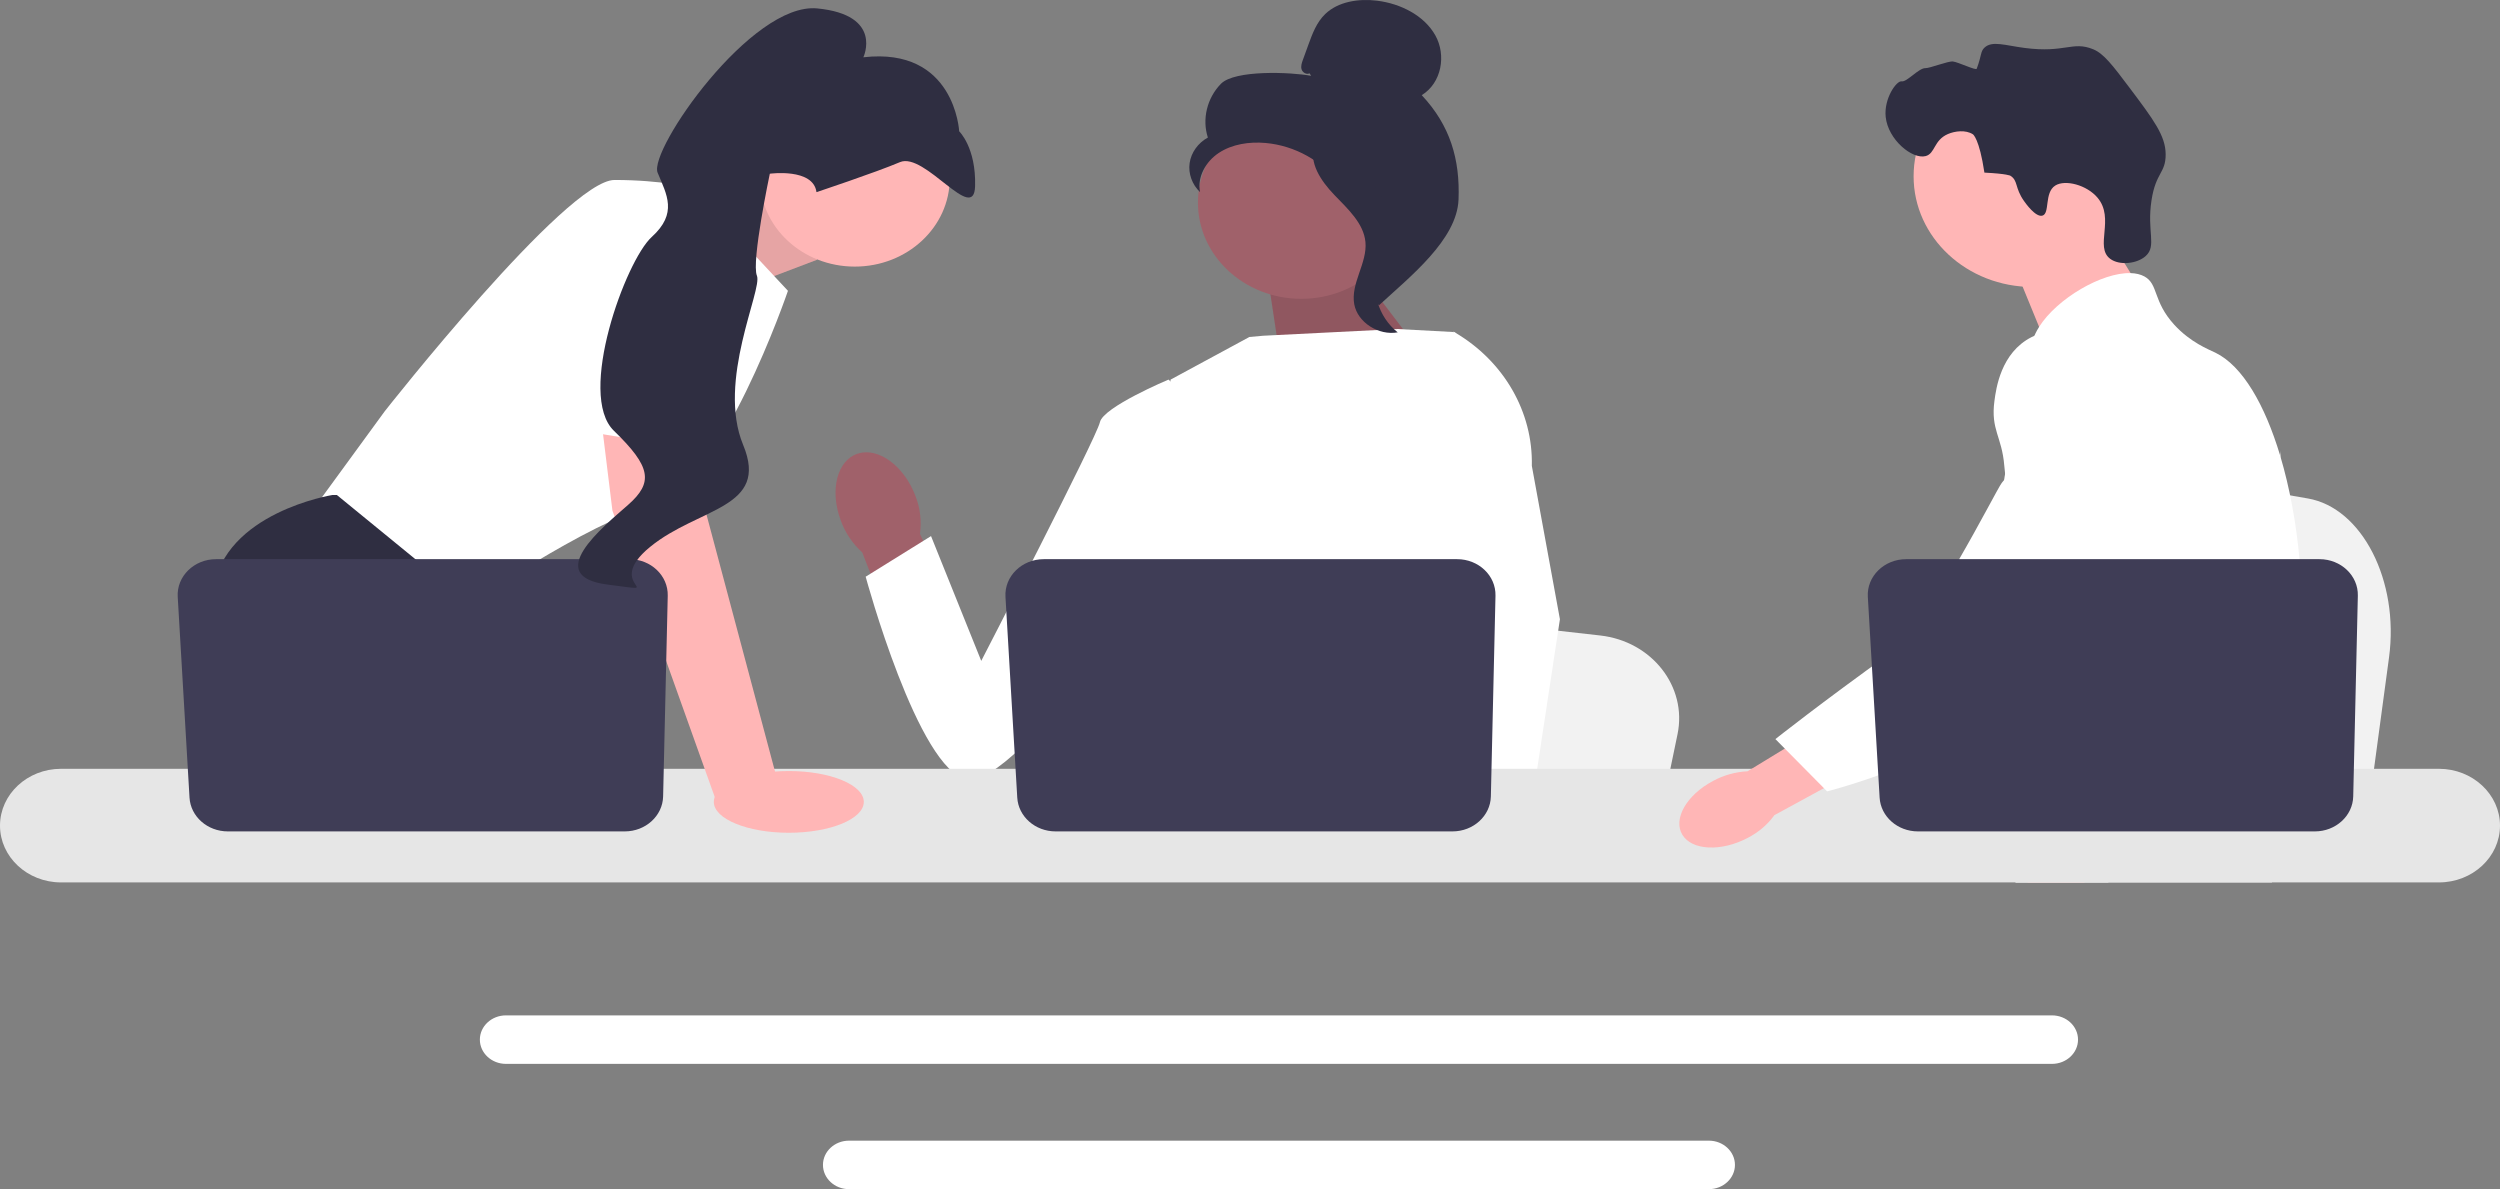 <svg width="904" height="430" viewBox="0 0 904 430" fill="none" xmlns="http://www.w3.org/2000/svg">
<rect x="0" y="0" width="904" height="430" fill="#808080" stroke="none"/>
<g clip-path="url(#clip0_33_101)">
<path d="M863.874 237.728L861.042 258.712L854.014 310.832H712.823C713.925 299.15 715.433 282.336 717.043 264.184C717.202 262.371 717.368 260.547 717.527 258.712C721.564 213.084 725.983 161.451 725.983 161.451L744.545 164.669L780.559 170.901L795.234 173.439L834.532 180.248C854.125 183.636 867.602 210.036 863.874 237.728Z" fill="#F2F2F2"/>
<path d="M757.076 77.017L774.439 105.292L741.067 127.3L726.832 92.545L757.076 77.017Z" fill="#FFB6B6"/>
<path d="M734.972 103.766C758.727 103.766 777.985 85.845 777.985 63.738C777.985 41.632 758.727 23.711 734.972 23.711C711.216 23.711 691.958 41.632 691.958 63.738C691.958 85.845 711.216 103.766 734.972 103.766Z" fill="#FFB6B6"/>
<path d="M731.883 72.687C728.467 67.85 729.808 65.32 726.949 63.542C726.949 63.542 725.798 62.827 717.563 62.419C715.719 50.07 713.418 48.573 713.418 48.573C710.765 46.847 706.829 47.407 704.38 48.463C699.2 50.696 699.801 55.518 696.313 56.441C691.496 57.716 682.73 50.529 681.867 42.302C681.162 35.591 685.809 29.072 687.652 29.417C689.479 29.759 693.854 24.562 696.216 24.642C697.829 24.697 704.42 22.031 706.193 22.239C708.129 22.467 714.514 25.567 714.78 24.859C716.629 19.936 716.085 18.571 717.654 17.163C720.434 14.667 724.981 16.405 732.115 17.338C746.793 19.257 749.355 14.753 756.877 17.806C760.677 19.348 763.857 23.507 770.061 31.762C778.737 43.306 783.075 49.078 783.103 55.81C783.131 62.676 779.559 62.24 777.989 72.404C776.242 83.719 779.954 88.892 775.899 92.568C772.765 95.409 766.395 96.084 763.049 93.59C757.318 89.321 764.817 79.021 758.476 71.495C754.584 66.875 746.756 64.82 743.17 67.103C739.116 69.685 741.349 77.264 738.498 77.983C736.057 78.598 732.478 73.53 731.883 72.687Z" fill="#2F2E41"/>
<path d="M832.081 230.338C830.881 249.427 826.116 255.454 824.447 277.999C824.082 282.949 823.863 288.694 823.863 295.546C823.863 297.293 823.873 298.982 823.873 300.632C823.873 304.145 823.801 307.464 823.362 310.831C823.029 313.52 822.456 316.228 821.507 319.081H728.865C728.855 319.061 728.855 319.042 728.844 319.022C728.302 316.829 727.958 314.733 727.697 312.724C727.614 312.083 727.54 311.453 727.478 310.831C727.395 310.104 727.321 309.386 727.249 308.677C726.967 305.853 726.686 303.184 726.018 300.632C725.121 297.108 723.494 293.789 720.156 290.587C718.791 289.277 717.425 288.258 716.09 287.365C715.829 287.199 715.578 287.035 715.318 286.87C711.626 284.511 708.132 282.813 705.108 277.999C705.056 277.931 705.014 277.854 704.972 277.786C704.451 276.941 703.095 274.728 702.114 271.778C701.082 268.712 700.456 264.858 701.583 260.919C704.263 251.582 714.191 250.651 722.305 241.217C723.181 240.198 724.047 239.072 724.871 237.82C728.541 232.269 729.532 227.378 730.701 221.564C730.888 220.623 731.055 219.691 731.19 218.789C731.295 218.109 731.389 217.44 731.462 216.779C732.108 211.238 731.795 206.463 731.035 202.193C728.553 188.208 721.231 179.551 726.404 167.002C728.031 163.062 730.336 160.102 732.661 157.569C737.583 152.202 742.642 148.718 741.766 141.789C740.879 134.801 735.185 133.84 734.549 127.736C734.225 124.65 735.31 121.398 737.344 118.205V118.196C743.852 107.918 760.1 98.455 770.425 98.756C772.333 98.805 774.023 99.203 775.43 99.969C780.531 102.764 778.403 108.869 786.215 117.429C792.023 123.786 798.593 126.329 801.086 127.532C810.962 132.326 818.993 146.467 824.447 164.547C824.489 164.683 824.53 164.819 824.572 164.964C827.941 176.29 830.319 189.149 831.498 202.193C831.998 207.715 832.29 213.267 832.352 218.759C832.405 223.146 832.3 226.951 832.081 230.338Z" fill="white"/>
<path d="M762.708 295.74L760.82 300.632L759.631 303.698L756.877 310.831L753.686 319.081H733.172L736.614 310.831L738.21 306.988L740.859 300.632L745.301 289.956L762.708 295.74Z" fill="#FFB6B6"/>
<path d="M824.771 162.878C824.719 163.509 824.646 164.207 824.572 164.965C823.76 172.67 821.84 186.461 819.035 202.193C817.554 210.491 815.823 219.332 813.872 228.115C809.68 247.069 804.466 265.732 798.573 277.999C797.52 280.212 796.435 282.211 795.329 283.978C794.485 285.327 793.598 286.656 792.67 287.966C789.667 292.266 786.298 296.342 782.804 300.146C782.669 300.311 782.512 300.467 782.356 300.632C781.793 301.252 781.208 301.864 780.625 302.476C777.767 305.474 774.847 308.269 772.021 310.831C768.579 313.957 765.262 316.723 762.29 319.081H728.98L728.844 319.022L724.047 317.043C724.047 317.043 725.413 315.548 727.697 312.724C728.167 312.151 728.667 311.52 729.21 310.831C729.877 309.987 730.597 309.055 731.368 308.046C732.974 305.931 734.799 303.446 736.76 300.632C740.556 295.187 744.884 288.49 749.254 280.736C749.755 279.834 750.265 278.921 750.777 277.999C750.787 277.97 750.808 277.941 750.818 277.912C751.684 276.34 752.54 274.719 753.394 273.069C760.642 259.035 762.718 247.389 763.313 243.614C764.147 238.277 765.304 230.813 764.991 222.603C764.783 217.188 763.938 211.461 761.926 205.774V205.765C761.508 204.571 761.039 203.377 760.507 202.193C759.558 200.068 758.431 197.971 757.096 195.904C751.204 186.801 746.418 186.422 742.611 176.503C741.484 173.563 738.929 166.925 739.711 159.918V159.908C739.806 159.044 739.962 158.171 740.17 157.297V157.288C740.222 157.045 740.296 156.793 740.369 156.55C740.963 154.406 741.944 152.28 743.435 150.261C746.344 146.341 750.317 144.011 753.874 142.623L753.885 142.613C757.993 141.022 761.54 140.682 762.228 140.624C777.464 139.363 789.281 151.28 795.737 157.792C798.229 160.306 800.513 162.412 802.599 164.13C818.836 177.62 823.29 169.002 824.447 164.547C824.624 163.858 824.719 163.266 824.771 162.878Z" fill="white"/>
<path d="M824.823 162.373C824.823 162.422 824.813 162.587 824.771 162.859C824.791 162.713 824.802 162.567 824.813 162.431C824.813 162.402 824.813 162.383 824.823 162.373Z" fill="#6610F2"/>
<path d="M741.995 367.16H182.947C177.753 367.16 173.519 371.09 173.519 375.924C173.519 380.766 177.753 384.697 182.947 384.697H741.995C747.189 384.697 751.413 380.766 751.413 375.924C751.413 371.09 747.189 367.16 741.995 367.16Z" fill="white"/>
<path d="M617.932 412.463H307C301.806 412.463 297.583 416.393 297.583 421.227C297.583 426.06 301.806 430 307 430H617.932C623.125 430 627.359 426.06 627.359 421.227C627.359 416.393 623.125 412.463 617.932 412.463Z" fill="white"/>
<path d="M245.155 78.878L280.388 65.079L295.5 93.909L258.475 107.972L245.155 78.878Z" fill="#FFB6B6"/>
<path opacity="0.1" d="M245.155 78.878L280.388 65.079L295.5 93.909L258.475 107.972L245.155 78.878Z" fill="black"/>
<path d="M250.164 67.892L284.922 105.159C284.922 105.159 260.742 176.178 236.563 182.506C212.383 188.834 167.802 219.773 167.802 219.773L111.887 186.022L139.089 148.755C139.089 148.755 204.827 65.079 222.206 65.079C239.585 65.079 250.164 67.892 250.164 67.892Z" fill="white"/>
<path d="M203.203 310.832H122.292L117.177 304.468L96.292 278.487L91.486 272.51C91.486 272.51 73.351 241.571 77.129 213.445C80.907 185.319 120.199 178.99 120.199 178.99H121.816L169.918 218.325L167.047 254.931L182.28 278.487L203.203 310.832Z" fill="#2F2E41"/>
<path d="M138.863 310.832H117.177V280.948L138.863 310.832Z" fill="#2F2E41"/>
<path d="M606.599 265.464L603.902 278.487L597.207 310.832H462.716C463.767 303.582 465.202 293.147 466.736 281.883C466.887 280.758 467.046 279.626 467.197 278.487C471.043 250.171 475.252 218.128 475.252 218.128L492.933 220.125L527.238 223.992L541.216 225.567L578.649 229.793C597.313 231.896 610.151 248.279 606.599 265.464Z" fill="#F2F2F2"/>
<path d="M796.93 310.832H723.983C725.094 309.615 725.721 308.912 725.721 308.912L747.588 305.551L792.645 298.632C792.645 298.632 794.7 303.575 796.93 310.832Z" fill="#2F2E41"/>
<path d="M487.511 92.942L519.234 134.691L463.898 136.229L457.959 96.994L487.511 92.942Z" fill="#A0616A"/>
<path opacity="0.1" d="M487.511 92.942L519.234 134.691L463.898 136.229L457.959 96.994L487.511 92.942Z" fill="black"/>
<path d="M331.066 179.443C326.995 168.516 317.637 161.613 310.165 164.025C302.693 166.437 299.937 177.249 304.01 188.179C305.573 192.566 308.242 196.541 311.794 199.771L329.669 245.867L352.735 237.6L332.665 193.036C333.306 188.451 332.758 183.79 331.066 179.443Z" fill="#A0616A"/>
<path d="M545.801 158.17L545.758 200.718L541.504 216.433L532.754 248.757L526.384 278.487L521.639 300.636L519.946 308.547C518.669 309.341 517.4 310.101 516.13 310.832H405.607C399.328 307.323 395.815 304.595 395.815 304.595C395.815 304.595 397.553 303.076 399.54 300.636C402.895 296.516 406.952 289.765 404.466 283.317C403.945 281.967 403.809 280.322 403.968 278.487C404.98 266.378 418.627 245.902 418.627 245.902L415.801 215.512L414.561 202.194L423.298 137.258L451.777 121.852L456.694 121.409L505.227 118.969L525.286 120.045L526.201 120.277L545.801 158.17Z" fill="white"/>
<path d="M547.956 310.832H523.777L522.712 300.636L522.689 300.432L529.535 299.996L547.344 298.864L547.654 304.967L547.896 309.651L547.956 310.832Z" fill="#FFB6B6"/>
<path d="M553.909 168.457L564.066 223.915L555.777 278.487L554.485 286.981L552.203 301.979L551.5 306.592L551.523 307.091L551.697 310.832H522.984L521.926 300.636L521.835 299.722L519.674 278.838L519.636 278.487L515.05 234.202L524.041 202.194L524.707 199.839V199.832L528.619 145.028L525.589 120.122L525.558 119.89C525.619 119.925 525.672 119.961 525.732 119.996C525.891 120.087 526.05 120.178 526.201 120.277C543.852 130.698 554.37 148.98 553.909 168.457Z" fill="white"/>
<path d="M433.585 147.885L422.544 137.257C422.544 137.257 398.907 147.173 397.729 152.675C396.55 158.176 354.817 238.977 354.817 238.977L336.66 193.85L313.026 208.534C313.026 208.534 331.99 278.597 349.725 281.886C367.461 285.175 426.902 198.96 426.902 198.96L433.585 147.885Z" fill="white"/>
<path d="M881.922 277.999H22.068C9.897 277.999 0 287.219 0 298.545C0 309.87 9.897 319.081 22.068 319.081H881.922C894.092 319.081 904 309.871 904 298.545C904 287.218 894.092 277.999 881.922 277.999Z" fill="#E6E6E6"/>
<path d="M540.769 215.394L539.097 287.99C538.935 295.018 532.767 300.636 525.214 300.636H381.707C374.333 300.636 368.244 295.271 367.841 288.419L363.577 215.823C363.142 208.419 369.475 202.194 377.443 202.194H526.885C534.671 202.194 540.936 208.15 540.769 215.394Z" fill="#3F3D56"/>
<path d="M309.101 96.402C328.063 96.402 343.435 82.097 343.435 64.451C343.435 46.805 328.063 32.5 309.101 32.5C290.139 32.5 274.767 46.805 274.767 64.451C274.767 82.097 290.139 96.402 309.101 96.402Z" fill="#FFB6B6"/>
<path d="M251.675 148.052L255.453 186.022L281.144 282.354L258.949 289.593L221.451 184.616L216.271 142.426L251.675 148.052Z" fill="#FFB6B6"/>
<path d="M241.455 215.394L239.784 287.99C239.622 295.018 233.454 300.636 225.9 300.636H82.394C75.019 300.636 68.93 295.271 68.528 288.419L64.263 215.823C63.828 208.419 70.162 202.194 78.129 202.194H227.572C235.358 202.194 241.622 208.15 241.455 215.394Z" fill="#3F3D56"/>
<path d="M285.234 301.127C300.21 301.127 312.35 296.13 312.35 289.966C312.35 283.802 300.21 278.805 285.234 278.805C270.259 278.805 258.119 283.802 258.119 289.966C258.119 296.13 270.259 301.127 285.234 301.127Z" fill="#FFB6B6"/>
<path d="M198.405 153.857L213.895 77.033C213.895 77.033 256.964 71.408 258.475 84.768C259.987 98.128 257.396 163.419 257.396 163.419L198.405 153.857Z" fill="white"/>
<path d="M295.241 69.475C295.241 69.475 316.48 62.421 325.439 58.625C334.399 54.83 352.197 81.302 352.593 67.321C352.989 53.34 346.839 47.477 346.839 47.477C346.839 47.477 345.303 16.892 312.19 20.716C312.19 20.716 319.474 5.413 295.566 3.047C271.658 0.681 234.463 54.407 237.794 62.436C241.125 70.466 245.118 77.103 235.667 85.688C226.217 94.273 208.52 142.724 221.984 155.762C235.449 168.8 236.332 174.457 227.107 182.569C217.882 190.68 196.076 208.316 219.653 211.378C243.23 214.44 217.496 212.153 235.073 197.766C252.65 183.378 278.299 183.966 268.722 160.882C259.145 137.798 275.784 104.719 273.702 99.701C271.62 94.683 278.366 62.817 278.366 62.817C278.366 62.817 294.067 60.671 295.241 69.475Z" fill="#2F2E41"/>
<path d="M470.549 108.053C491.191 108.053 507.924 92.481 507.924 73.272C507.924 54.063 491.191 38.491 470.549 38.491C449.907 38.491 433.174 54.063 433.174 73.272C433.174 92.481 449.907 108.053 470.549 108.053Z" fill="#A0616A"/>
<path d="M473.532 26.512C472.45 27.099 471.002 26.21 470.655 25.091C470.308 23.971 470.712 22.782 471.113 21.678L473.129 16.12C474.56 12.178 476.078 8.098 479.175 5.097C483.85 0.569 491.28 -0.583 497.969 0.251C506.558 1.323 515.032 5.651 519.026 12.808C523.02 19.965 521.32 29.952 514.103 34.417C524.388 45.388 527.973 57.613 527.407 72.162C526.841 86.711 509.804 100.101 498.693 110.35C496.212 108.95 493.956 102.391 495.321 100.008C496.685 97.625 494.73 94.864 496.42 92.669C498.11 90.474 499.524 93.969 497.815 91.787C496.737 90.41 500.945 87.241 499.342 86.417C491.592 82.43 489.014 73.44 484.146 66.556C478.275 58.252 468.226 52.629 457.591 51.696C451.733 51.182 445.546 52.113 440.744 55.278C435.942 58.443 432.834 64.098 433.947 69.475C431.063 66.75 429.628 62.757 430.169 58.966C430.711 55.175 433.217 51.669 436.766 49.74C434.608 43.101 436.456 35.463 441.464 30.325C446.472 25.187 466.786 26.062 474.097 27.414L473.532 26.512Z" fill="#2F2E41"/>
<path d="M474.667 51.898C484.351 52.87 491.342 60.676 497.246 67.884C500.649 72.039 504.213 76.627 504.128 81.851C504.041 87.132 500.247 91.661 498.434 96.666C495.47 104.846 498.359 114.579 505.414 120.184C498.442 121.415 490.906 116.551 489.702 110.043C488.301 102.467 494.473 95.155 493.742 87.498C493.098 80.752 487.385 75.561 482.529 70.517C477.672 65.473 473.111 58.779 475.345 52.334L474.667 51.898Z" fill="#2F2E41"/>
<path d="M619.43 282.395C609.839 287.472 604.879 296.192 608.352 301.872C611.825 307.552 622.414 308.04 632.008 302.96C635.87 300.98 639.167 298.168 641.622 294.759L681.969 272.771L670.477 255.372L631.922 278.895C627.518 279.117 623.234 280.317 619.43 282.395Z" fill="#FFB6B6"/>
<path d="M756.038 121.159C754.832 120.714 744.253 116.986 734.594 121.908C723.499 127.563 721.786 140.471 721.185 144.998C719.796 155.456 723.887 157.8 724.75 168.388C726.366 188.196 730.625 165.599 723.823 174.64C721.468 177.77 697.419 226.269 684.156 235.769C658.362 254.245 641.982 267.256 641.982 267.256L660.682 286.159C660.682 286.159 690.23 278.833 716.348 263.051C743.138 246.863 756.533 238.769 766.897 222.935C767.789 221.572 789.143 187.826 777.675 150.512C775.059 142.001 770.266 126.406 756.038 121.159Z" fill="white"/>
<path d="M852.597 215.394L850.926 287.99C850.764 295.018 844.596 300.636 837.042 300.636H693.536C686.161 300.636 680.072 295.271 679.67 288.419L675.405 215.823C674.97 208.419 681.304 202.194 689.271 202.194H838.714C846.5 202.194 852.764 208.15 852.597 215.394Z" fill="#3F3D56"/>
</g>
<defs>
<clipPath id="clip0_33_101">
<rect width="904" height="430" fill="white"/>
</clipPath>
</defs>
</svg>
